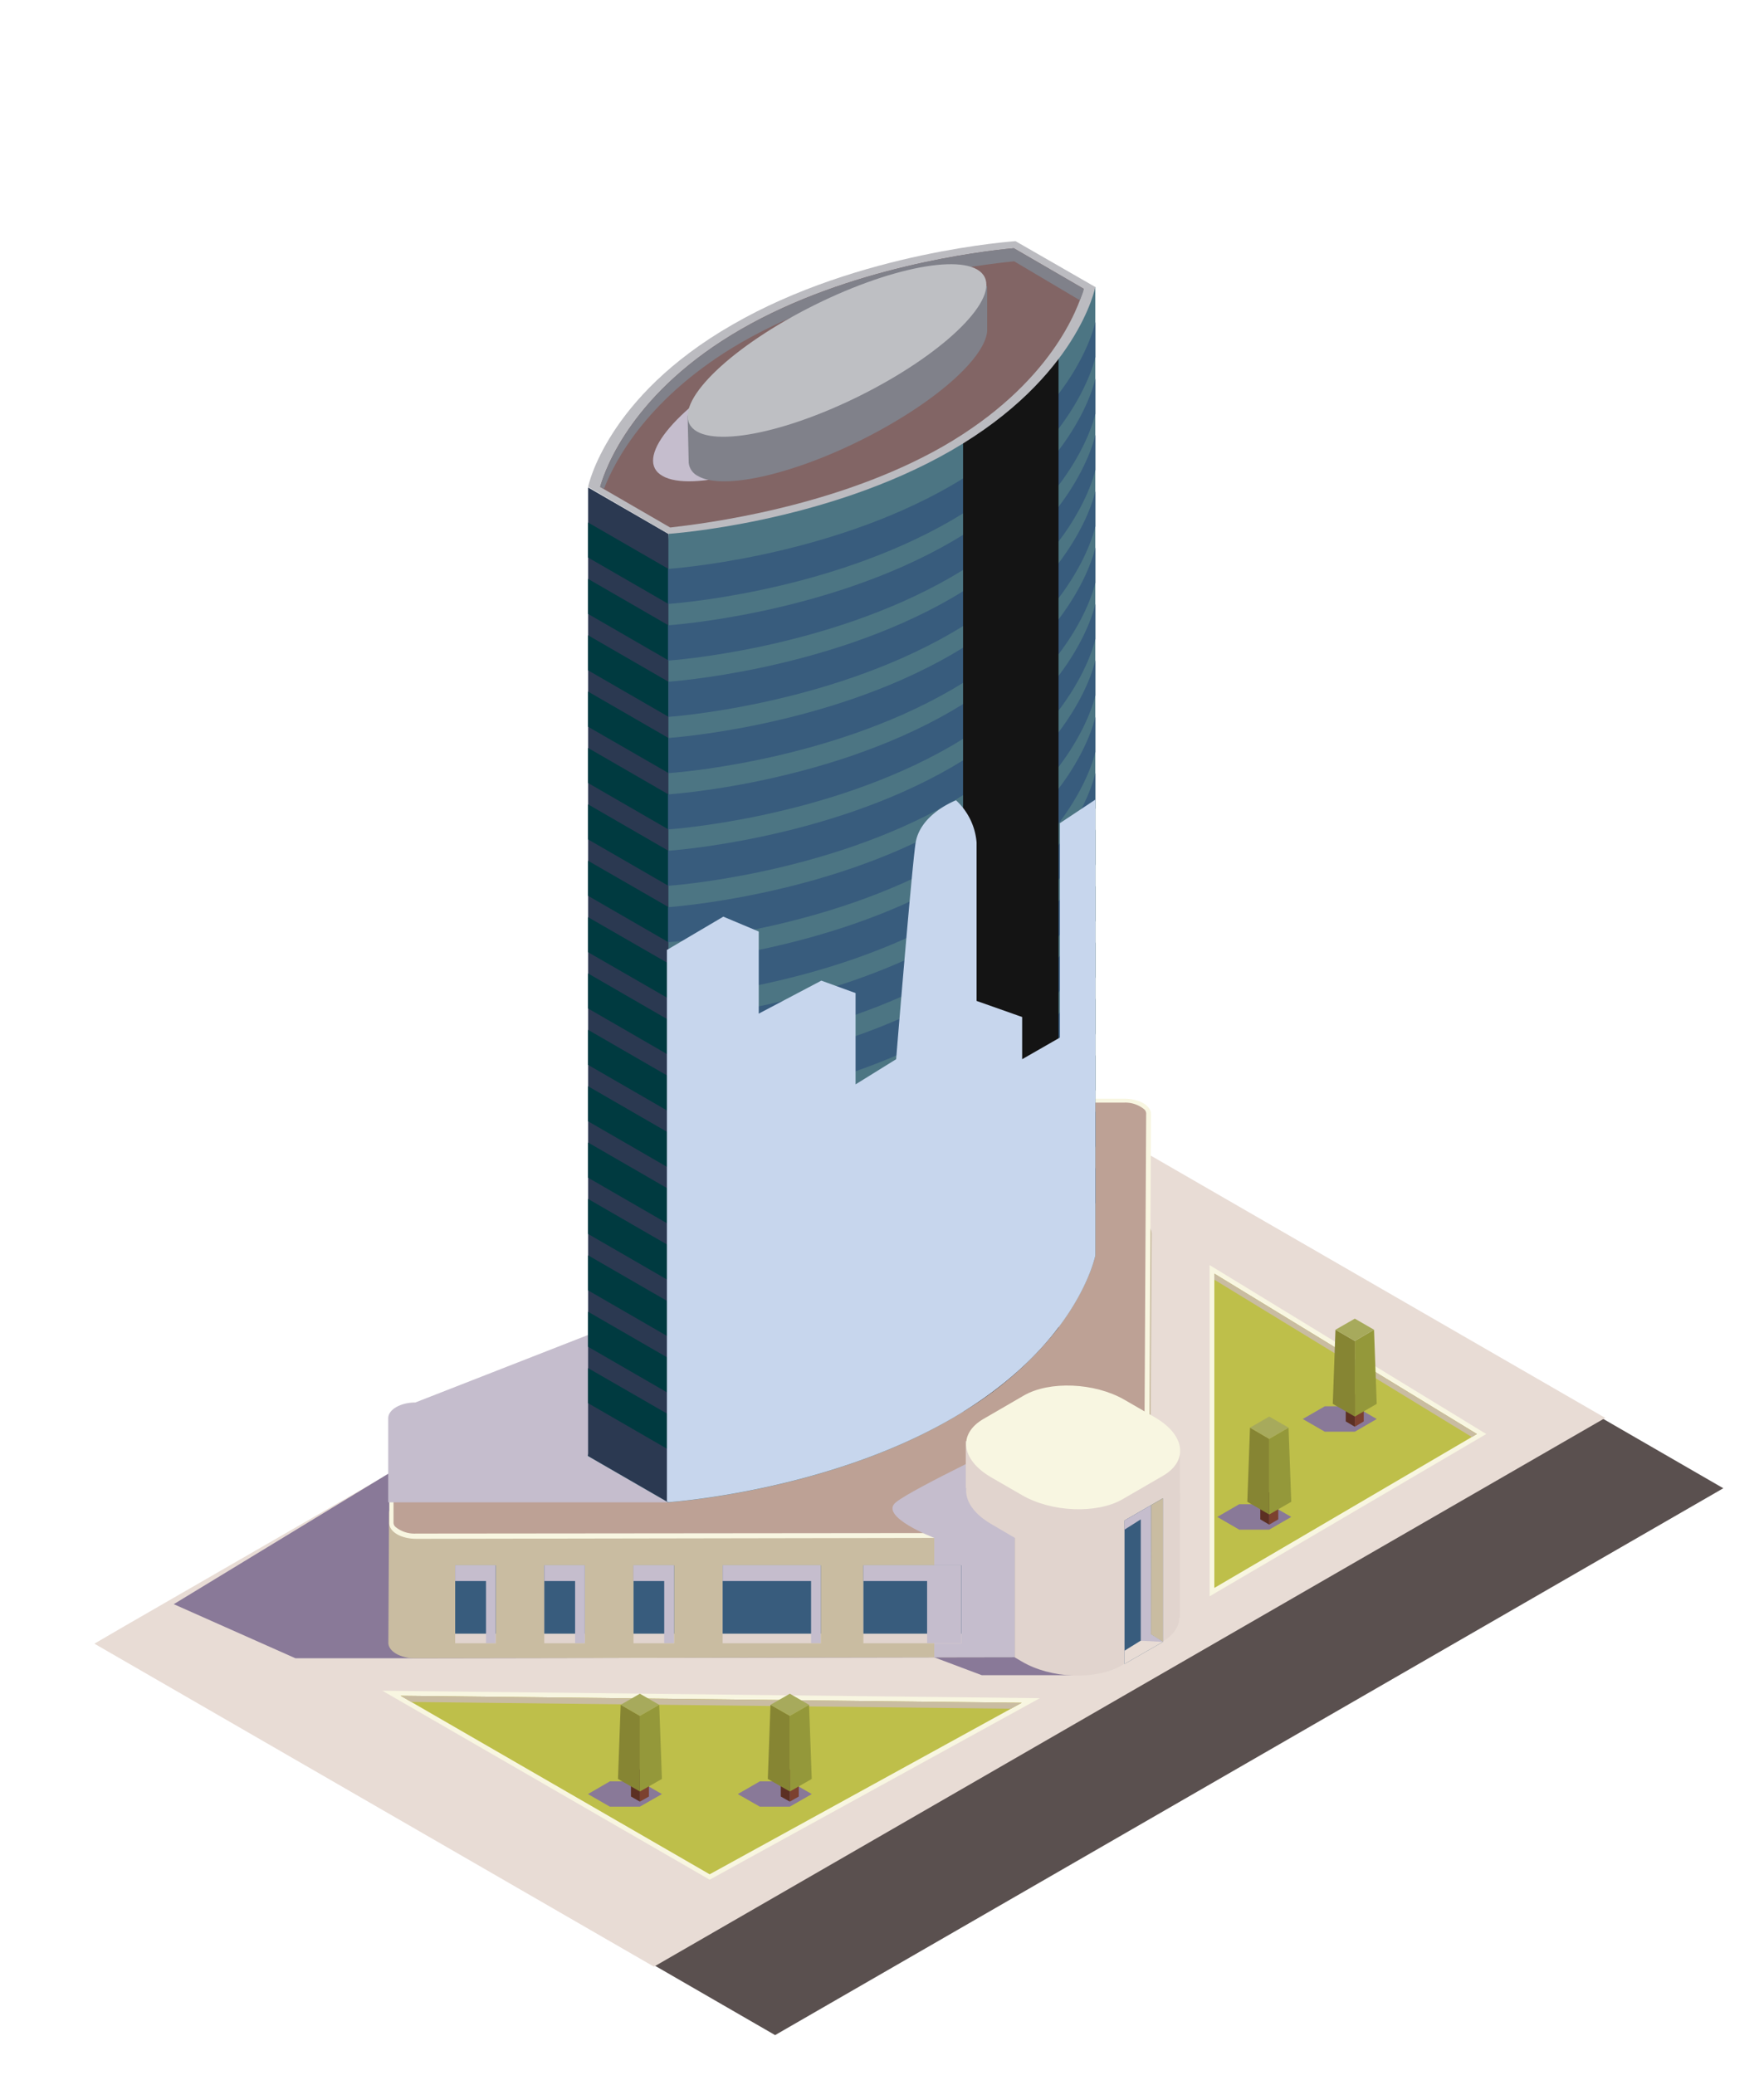 <svg xmlns="http://www.w3.org/2000/svg" viewBox="0 0 130.45 153.42"><defs><style>.cls-1{isolation:isolate;}.cls-2{fill:#5a504f;}.cls-3{fill:#e8dcd5;}.cls-4{fill:#f8f6e1;}.cls-5{fill:#bebf4a;}.cls-6{fill:#c9bca1;}.cls-7{fill:#897998;}.cls-15,.cls-25,.cls-7{mix-blend-mode:multiply;}.cls-8{fill:#7c412f;}.cls-9{fill:#5c3023;}.cls-10{fill:#94983a;}.cls-11{fill:#868533;}.cls-12{fill:#a7aa5c;}.cls-13{fill:#e1d4ce;}.cls-14{fill:#bda195;}.cls-15{fill:#c5bdcd;}.cls-16{fill:#4c7583;}.cls-17{fill:#2b3951;}.cls-18{fill:#003a40;}.cls-19{fill:#385c7d;}.cls-20{fill:#141414;mix-blend-mode:color-dodge;}.cls-21{fill:#bbbbc0;}.cls-22{fill:#826565;}.cls-23{fill:#80818a;}.cls-24{fill:#bebfc3;}.cls-25{fill:#c7d6ed;}</style></defs><title>inside-b</title><g class="cls-1"><g id="layer"><polygon class="cls-2" points="57.32 150.46 127.44 110.03 77.57 81.23 7.45 121.67 57.32 150.46"/><polygon class="cls-3" points="118.71 104.83 48.36 145.4 6.98 121.52 9.25 120.2 77.33 80.95 83.77 84.67 118.71 104.83"/><polygon class="cls-4" points="89.45 93.53 89.45 118.02 109.91 106.02 89.45 93.53"/><polygon class="cls-5" points="109.22 106.02 89.8 94.16 89.8 117.4 109.22 106.02"/><polygon class="cls-4" points="76.9 125.55 52.48 138.97 28.28 125 76.9 125.55"/><polygon class="cls-5" points="75.56 125.89 29.62 125.37 52.48 138.57 75.56 125.89"/><polygon class="cls-6" points="109.22 106.02 89.8 94.16 89.8 94.61 108.84 106.24 109.22 106.02"/><polygon class="cls-6" points="30.42 125.83 74.75 126.33 75.56 125.89 29.62 125.37 30.42 125.83"/><polygon class="cls-7" points="100.19 103.97 97.97 103.97 96.34 104.91 97.97 105.85 100.19 105.85 101.81 104.91 100.19 103.97"/><polygon class="cls-8" points="100.19 105.48 100.85 105.09 100.85 102.72 100.19 103.1 100.19 105.48"/><polygon class="cls-9" points="100.19 105.48 99.52 105.09 99.52 102.72 100.19 103.1 100.19 105.48"/><polygon class="cls-10" points="100.19 104.73 101.81 103.79 101.61 98.31 100.19 99.14 100.19 104.73"/><polygon class="cls-11" points="100.19 104.73 98.56 103.79 98.76 98.31 100.19 99.14 100.19 104.73"/><polygon class="cls-12" points="100.19 99.14 98.76 98.31 100.19 97.49 101.61 98.31 100.19 99.14"/><polygon class="cls-7" points="93.86 111.21 91.64 111.21 90.02 112.15 91.64 113.09 93.86 113.09 95.49 112.15 93.86 111.21"/><polygon class="cls-8" points="93.86 112.72 94.53 112.33 94.53 109.96 93.86 110.34 93.86 112.72"/><polygon class="cls-9" points="93.86 112.72 93.2 112.33 93.2 109.96 93.86 110.34 93.86 112.72"/><polygon class="cls-10" points="93.86 111.97 95.49 111.03 95.29 105.55 93.86 106.38 93.86 111.97"/><polygon class="cls-11" points="93.86 111.97 92.24 111.03 92.44 105.55 93.86 106.38 93.86 111.97"/><polygon class="cls-12" points="93.86 106.38 92.44 105.55 93.86 104.73 95.29 105.55 93.86 106.38"/><polygon class="cls-7" points="47.32 131.7 45.1 131.7 43.48 132.64 45.1 133.57 47.32 133.57 48.95 132.64 47.32 131.7"/><polygon class="cls-8" points="47.32 133.2 47.99 132.82 47.99 130.44 47.32 130.83 47.32 133.2"/><polygon class="cls-9" points="47.32 133.2 46.66 132.82 46.66 130.44 47.32 130.83 47.32 133.2"/><polygon class="cls-10" points="47.32 132.45 48.95 131.52 48.75 126.04 47.32 126.86 47.32 132.45"/><polygon class="cls-11" points="47.32 132.45 45.7 131.52 45.9 126.04 47.32 126.86 47.32 132.45"/><polygon class="cls-12" points="47.32 126.86 45.9 126.04 47.32 125.22 48.75 126.04 47.32 126.86"/><polygon class="cls-7" points="58.41 131.7 56.19 131.7 54.56 132.64 56.19 133.57 58.41 133.57 60.03 132.64 58.41 131.7"/><polygon class="cls-8" points="58.41 133.2 59.07 132.82 59.07 130.44 58.41 130.83 58.41 133.2"/><polygon class="cls-9" points="58.41 133.2 57.74 132.82 57.74 130.44 58.41 130.83 58.41 133.2"/><polygon class="cls-10" points="58.41 132.45 60.03 131.52 59.83 126.04 58.41 126.86 58.41 132.45"/><polygon class="cls-11" points="58.41 132.45 56.78 131.52 56.98 126.04 58.41 126.86 58.41 132.45"/><polygon class="cls-12" points="58.41 126.86 56.98 126.04 58.41 125.22 59.83 126.04 58.41 126.86"/><path class="cls-7" d="M79.35,123.85H72.6l-3.51-1.32-38.37.07H21.85l-9-4L45.23,98.91S82.92,116,79.35,123.85Z"/><path class="cls-6" d="M30.72,122.6l52.21-.09c1.11,0,2-.53,2-1.17l0-7.76c0-.64-.91-4.22-2-4.22L30.77,110.7c-1.11,0-2,.53-2,1.17l-.05,9.57C28.7,122.08,29.61,122.61,30.72,122.6Z"/><path class="cls-6" d="M85,121.34l.17-30.14c0-.64-.91-1.17-2-1.17l-13.43,0c-1.11,0-2,.53-2,1.17l-.16,30.14c0,.64.9,1.17,2,1.16l13.44,0C84,122.51,85,122,85,121.34Z"/><polygon class="cls-13" points="87.26 107.43 87.26 119.56 84.84 122.05 83.16 123.02 75.05 122.52 75.05 113.7 87.26 107.43"/><path class="cls-4" d="M85.12,82.37,85,104.75l0,7.76c0,.64-.91,1.17-2,1.17l-52.21.09c-1.12,0-2-.51-2-1.15v-1.55l0-6.22c0-.64.91-1.16,2-1.16L55,94.2,67.24,82.77l.4-.37c0-.65.92-1.17,2-1.17l13.44,0C84.22,81.21,85.12,81.72,85.12,82.37Z"/><path class="cls-14" d="M82.93,113.33c.95,0,1.67-.44,1.67-.82l.16-30.14A.43.43,0,0,0,84.6,82a2.21,2.21,0,0,0-1.49-.48l-13.44,0c-1,0-1.68.44-1.68.82L55.31,94.55,30.77,104c-.95,0-1.67.43-1.67.82l0,7.75a.43.43,0,0,0,.16.33,2.21,2.21,0,0,0,1.49.48Z"/><path class="cls-15" d="M69.09,113.7s-4.13-1.58-2.84-2.63,9.23-4.79,9.23-4.79l-.43,7.43Z"/><path class="cls-15" d="M74.77,81.44,49.43,111.07H28.71l0-6.22c0-.64.91-1.16,2-1.16L55,94.2,67.24,82.77Z"/><path class="cls-13" d="M83,114.3l3-1.74c1.89-1.1,1.65-3-.54-4.29l-2.32-1.34c-2.19-1.26-5.53-1.4-7.42-.31l-3,1.74c-1.89,1.1-1.65,3,.54,4.29L75.56,114C77.75,115.25,81.09,115.39,83,114.3Z"/><polygon class="cls-13" points="71.42 110.04 71.42 106.55 78.13 107.43 71.42 110.04"/><path class="cls-4" d="M83,110.85l3-1.74c1.89-1.09,1.65-3-.54-4.29l-2.32-1.34c-2.19-1.26-5.53-1.4-7.42-.31l-3,1.74c-1.89,1.1-1.65,3,.54,4.29l2.32,1.34C77.75,111.8,81.09,111.94,83,110.85Z"/><path class="cls-16" d="M47.14,101.21l2.29-61.74L81,21.22v71.6s-1.31,6.68-10.67,12.09-20.93,6.16-20.93,6.16l-5.94-3.43A15.67,15.67,0,0,1,47.14,101.21Z"/><polygon class="cls-17" points="43.49 36.04 43.49 107.64 49.43 111.07 49.43 39.47 43.49 36.04"/><polygon class="cls-18" points="43.49 38.63 43.49 41.22 49.43 44.65 49.43 42.06 43.49 38.63"/><path class="cls-19" d="M81,23.81V26.4s-1.31,6.68-10.67,12.09-20.93,6.16-20.93,6.16V42.06S61,41.3,70.36,35.89,81,23.81,81,23.81Z"/><polygon class="cls-18" points="43.49 42.8 43.49 45.39 49.43 48.82 49.43 46.23 43.49 42.8"/><path class="cls-19" d="M81,28v2.59s-1.31,6.68-10.67,12.08-20.93,6.17-20.93,6.17V46.23S61,45.47,70.36,40.06,81,28,81,28Z"/><polygon class="cls-18" points="43.49 46.97 43.49 49.56 49.43 52.99 49.43 50.4 43.49 46.97"/><path class="cls-19" d="M81,32.15v2.59s-1.31,6.68-10.67,12.08S49.43,53,49.43,53v-2.6S61,49.63,70.36,44.23,81,32.15,81,32.15Z"/><polygon class="cls-18" points="43.49 51.13 43.49 53.73 49.43 57.15 49.43 54.56 43.49 51.13"/><path class="cls-19" d="M81,36.32v2.59S79.72,45.58,70.36,51s-20.93,6.16-20.93,6.16V54.56S61,53.8,70.36,48.4,81,36.32,81,36.32Z"/><polygon class="cls-18" points="43.49 55.3 43.49 57.89 49.43 61.32 49.43 58.73 43.49 55.3"/><path class="cls-19" d="M81,40.48v2.6s-1.31,6.67-10.67,12.08-20.93,6.16-20.93,6.16V58.73S61,58,70.36,52.57,81,40.48,81,40.48Z"/><polygon class="cls-18" points="43.49 59.47 43.49 62.06 49.43 65.49 49.43 62.9 43.49 59.47"/><path class="cls-19" d="M81,44.65v2.59s-1.31,6.68-10.67,12.08-20.93,6.17-20.93,6.17V62.9S61,62.14,70.36,56.73,81,44.65,81,44.65Z"/><polygon class="cls-18" points="43.49 63.64 43.49 66.23 49.43 69.66 49.43 67.06 43.49 63.64"/><path class="cls-19" d="M81,48.82v2.59s-1.31,6.68-10.67,12.08-20.93,6.17-20.93,6.17V67.07S61,66.3,70.36,60.9,81,48.82,81,48.82Z"/><polygon class="cls-18" points="43.49 67.81 43.49 70.4 49.43 73.82 49.43 71.23 43.49 67.81"/><path class="cls-19" d="M81,53v2.59s-1.31,6.68-10.67,12.08-20.93,6.16-20.93,6.16V71.23S61,70.47,70.36,65.07,81,53,81,53Z"/><polygon class="cls-18" points="43.49 71.97 43.49 74.56 49.43 77.99 49.43 75.4 43.49 71.97"/><path class="cls-19" d="M81,57.15v2.6s-1.31,6.67-10.67,12.08S49.43,78,49.43,78V75.4S61,74.64,70.36,69.24,81,57.15,81,57.15Z"/><polygon class="cls-18" points="43.49 76.14 43.49 78.73 49.43 82.16 49.43 79.57 43.49 76.14"/><path class="cls-19" d="M81,61.32v2.59S79.72,70.59,70.36,76s-20.93,6.17-20.93,6.17V79.57S61,78.81,70.36,73.4,81,61.32,81,61.32Z"/><polygon class="cls-18" points="43.49 80.31 43.49 82.9 49.43 86.33 49.43 83.74 43.49 80.31"/><path class="cls-19" d="M81,65.49v2.59s-1.31,6.68-10.67,12.08-20.93,6.17-20.93,6.17V83.74S61,83,70.36,77.57,81,65.49,81,65.49Z"/><polygon class="cls-18" points="43.49 84.47 43.49 87.07 49.43 90.5 49.43 87.9 43.49 84.47"/><path class="cls-19" d="M81,69.66v2.59s-1.31,6.68-10.67,12.08-20.93,6.16-20.93,6.16V87.9S61,87.14,70.36,81.74,81,69.66,81,69.66Z"/><polygon class="cls-18" points="43.49 88.64 43.49 91.23 49.43 94.66 49.43 92.07 43.49 88.64"/><path class="cls-19" d="M81,73.82v2.6S79.72,83.09,70.36,88.5s-20.93,6.16-20.93,6.16V92.07S61,91.31,70.36,85.91,81,73.82,81,73.82Z"/><polygon class="cls-18" points="43.49 92.81 43.49 95.4 49.43 98.83 49.43 96.24 43.49 92.81"/><path class="cls-19" d="M81,78v2.59s-1.31,6.68-10.67,12.09-20.93,6.16-20.93,6.16V96.24S61,95.48,70.36,90.07,81,78,81,78Z"/><polygon class="cls-18" points="43.49 96.98 43.49 99.57 49.43 103 49.43 100.41 43.49 96.98"/><path class="cls-19" d="M81,82.16v2.59s-1.31,6.68-10.67,12.08S49.43,103,49.43,103v-2.59S61,99.65,70.36,94.24,81,82.16,81,82.16Z"/><polygon class="cls-18" points="43.49 101.15 43.49 103.74 49.43 107.17 49.43 104.57 43.49 101.15"/><path class="cls-19" d="M81,86.33v2.59S79.72,95.6,70.36,101s-20.93,6.17-20.93,6.17v-2.6s11.57-.76,20.93-6.16S81,86.33,81,86.33Z"/><path class="cls-20" d="M71.22,104.37a25.62,25.62,0,0,0,7.06-6.22V25.37L71.22,30Z"/><path class="cls-13" d="M82.93,122.51c1.11,0,2-.53,2-1.17l0-4.52.48.28c2.19,1.26,2.43,3.19.54,4.28l-3,1.75c-1.89,1.09-5.23,1-7.42-.31l-.51-.3Z"/><polygon class="cls-15" points="69.09 113.7 69.09 122.53 75.05 122.52 75.05 113.7 69.09 113.7"/><path class="cls-21" d="M54.17,24c9.36-5.41,20.93-6.17,20.93-6.17L81,21.22S79.72,27.9,70.36,33.3s-20.93,6.17-20.93,6.17L43.49,36S44.81,29.36,54.17,24Z"/><path class="cls-22" d="M69.74,33c8-4.61,10-10.23,10.4-11.65l-5.17-3c-2.47.23-12.23,1.41-20.18,6S44.79,34.54,44.38,36l5.18,3C52,38.72,61.78,37.54,69.74,33Z"/><path class="cls-23" d="M75,19.32c-2.47.24-12.23,1.42-20.18,6C48,29.27,45.49,34,44.67,36.13L44.38,36c.41-1.43,2.45-7.06,10.41-11.65s17.71-5.78,20.18-6l5.17,3c0,.2-.15.49-.28.85Z"/><path class="cls-15" d="M49,35.19c2.11,1.22,8.46-.48,14.18-3.78s8.66-7,6.55-8.19S61.22,23.7,55.5,27,46.85,34,49,35.19Z"/><path class="cls-23" d="M50.85,30.72l.7.07,2.72-1.22A30.66,30.66,0,0,1,58.08,27,32,32,0,0,1,69,22.92l4-1.78V24.5h0c-.15,1.7-2.88,4.41-7.22,6.91-5.72,3.3-12.07,5-14.17,3.78a1.23,1.23,0,0,1-.68-1h0Z"/><ellipse class="cls-24" cx="61.9" cy="25.92" rx="12.19" ry="3.75" transform="translate(-5.07 30.23) rotate(-26.41)"/><path class="cls-25" d="M78.38,60.86V76.71l-2.79,1.6V75.19L72.22,74V62.29a4.75,4.75,0,0,0-1.52-3.12s-2.69,1-3,3.21-1.43,15.93-1.43,15.93l-3,1.86V73.42l-2.53-.92-4.63,2.44V68.87l-2.62-1.1-4.17,2.46V111l.1.06s11.57-.76,20.93-6.16S81,92.82,81,92.82V59.12Z"/><rect class="cls-13" x="33.66" y="115.73" width="3" height="5.76"/><rect class="cls-13" x="40.25" y="115.73" width="3" height="5.76"/><rect class="cls-13" x="46.85" y="115.73" width="3" height="5.76"/><rect class="cls-13" x="53.44" y="115.73" width="7.26" height="5.76"/><rect class="cls-13" x="63.85" y="115.73" width="7.26" height="5.76"/><rect class="cls-19" x="33.66" y="115.73" width="3" height="5.05"/><rect class="cls-19" x="40.25" y="115.73" width="3" height="5.05"/><rect class="cls-19" x="46.85" y="115.73" width="3" height="5.05"/><rect class="cls-19" x="53.44" y="115.73" width="7.26" height="5.05"/><rect class="cls-19" x="63.85" y="115.73" width="7.26" height="5.05"/><polygon class="cls-15" points="36.65 115.72 36.65 121.48 35.94 121.48 35.94 116.89 33.66 116.89 33.66 115.72 36.65 115.72"/><polygon class="cls-15" points="43.25 115.72 43.25 121.48 42.53 121.48 42.53 116.89 40.25 116.89 40.25 115.72 43.25 115.72"/><polygon class="cls-15" points="49.84 115.72 49.84 121.48 49.12 121.48 49.12 116.89 46.84 116.89 46.84 115.72 49.84 115.72"/><polygon class="cls-15" points="60.69 115.72 60.69 121.48 59.98 121.48 59.98 116.89 53.44 116.89 53.44 115.72 60.69 115.72"/><polygon class="cls-15" points="71.1 115.72 71.1 121.48 68.56 121.48 68.56 116.89 63.85 116.89 63.85 115.72 71.1 115.72"/><polygon class="cls-19" points="83.16 123.02 83.16 112.41 86 110.77 86 121.39 83.16 123.02"/><polygon class="cls-6" points="85.12 111.28 85.11 120.83 86 121.39 86 110.77 85.12 111.28"/><polygon class="cls-3" points="85.11 120.83 83.16 122.04 83.16 123.02 86 121.39 85.11 120.83"/><polygon class="cls-15" points="86 121.39 84.36 121.3 84.36 112.33 83.16 113.09 83.16 112.41 85.12 111.28 85.11 120.83 86 121.39"/></g></g></svg>